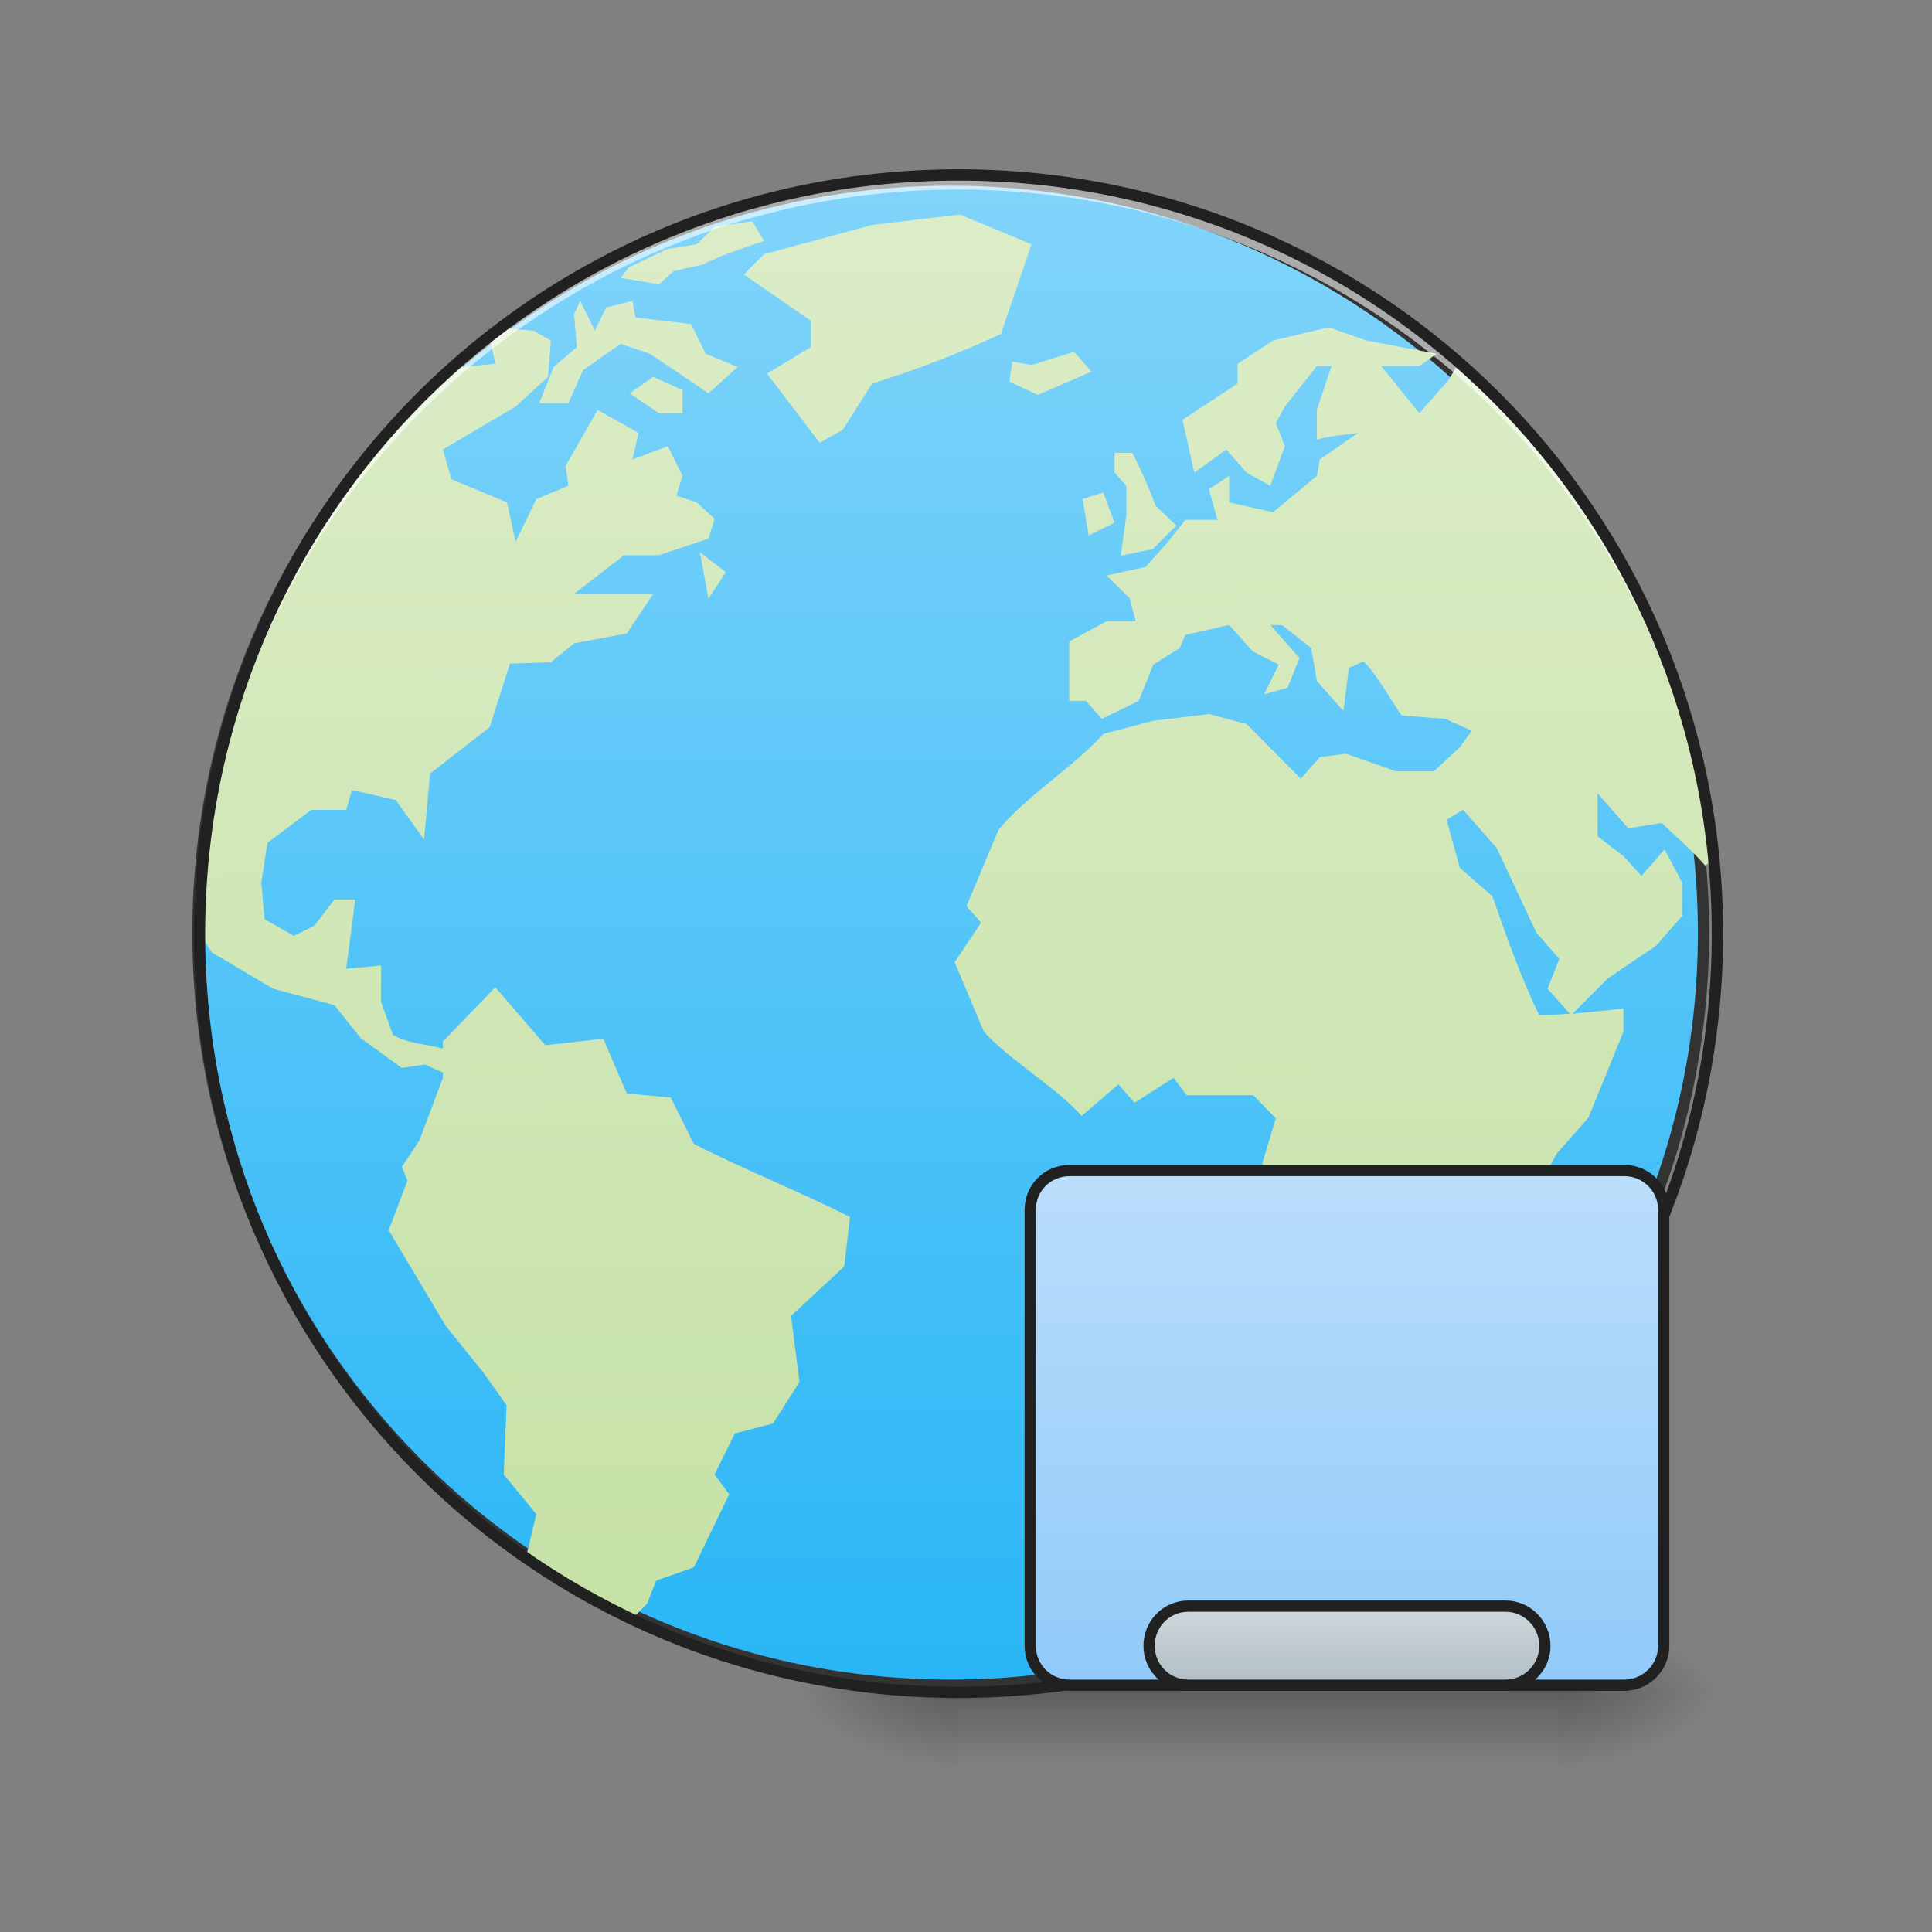 <?xml version="1.0" encoding="UTF-8"?>
<svg xmlns="http://www.w3.org/2000/svg" xmlns:xlink="http://www.w3.org/1999/xlink" width="16pt" height="16pt" viewBox="0 0 16 16" version="1.1">
<rect x="0" y="0" width="16" height="16" fill="#808080" stroke="none"/>
<defs>
<radialGradient id="radial0" gradientUnits="userSpaceOnUse" cx="450.909" cy="189.579" fx="450.909" fy="189.579" r="21.167" gradientTransform="matrix(0,-0.039,-0.07,-0,26.065,31.798)">
<stop offset="0" style="stop-color:rgb(0%,0%,0%);stop-opacity:0.314;"/>
<stop offset="0.222" style="stop-color:rgb(0%,0%,0%);stop-opacity:0.275;"/>
<stop offset="1" style="stop-color:rgb(0%,0%,0%);stop-opacity:0;"/>
</radialGradient>
<radialGradient id="radial1" gradientUnits="userSpaceOnUse" cx="450.909" cy="189.579" fx="450.909" fy="189.579" r="21.167" gradientTransform="matrix(-0,0.039,0.07,0,-5.227,-3.764)">
<stop offset="0" style="stop-color:rgb(0%,0%,0%);stop-opacity:0.314;"/>
<stop offset="0.222" style="stop-color:rgb(0%,0%,0%);stop-opacity:0.275;"/>
<stop offset="1" style="stop-color:rgb(0%,0%,0%);stop-opacity:0;"/>
</radialGradient>
<radialGradient id="radial2" gradientUnits="userSpaceOnUse" cx="450.909" cy="189.579" fx="450.909" fy="189.579" r="21.167" gradientTransform="matrix(-0,-0.039,0.07,-0,-5.227,31.798)">
<stop offset="0" style="stop-color:rgb(0%,0%,0%);stop-opacity:0.314;"/>
<stop offset="0.222" style="stop-color:rgb(0%,0%,0%);stop-opacity:0.275;"/>
<stop offset="1" style="stop-color:rgb(0%,0%,0%);stop-opacity:0;"/>
</radialGradient>
<radialGradient id="radial3" gradientUnits="userSpaceOnUse" cx="450.909" cy="189.579" fx="450.909" fy="189.579" r="21.167" gradientTransform="matrix(0,0.039,-0.07,0,26.065,-3.764)">
<stop offset="0" style="stop-color:rgb(0%,0%,0%);stop-opacity:0.314;"/>
<stop offset="0.222" style="stop-color:rgb(0%,0%,0%);stop-opacity:0.275;"/>
<stop offset="1" style="stop-color:rgb(0%,0%,0%);stop-opacity:0;"/>
</radialGradient>
<linearGradient id="linear0" gradientUnits="userSpaceOnUse" x1="255.323" y1="233.5" x2="255.323" y2="254.667" gradientTransform="matrix(0.007,0,0,0.031,-0.879,6.719)">
<stop offset="0" style="stop-color:rgb(0%,0%,0%);stop-opacity:0.275;"/>
<stop offset="1" style="stop-color:rgb(0%,0%,0%);stop-opacity:0;"/>
</linearGradient>
<linearGradient id="linear1" gradientUnits="userSpaceOnUse" x1="254" y1="-168.667" x2="254" y2="233.5" >
<stop offset="0" style="stop-color:rgb(50.588%,83.137%,98.039%);stop-opacity:1;"/>
<stop offset="1" style="stop-color:rgb(16.078%,71.373%,96.471%);stop-opacity:1;"/>
</linearGradient>
<linearGradient id="linear2" gradientUnits="userSpaceOnUse" x1="255.634" y1="233.754" x2="253.994" y2="-173.526" gradientTransform="matrix(0.031,0,0,0.031,0.049,6.803)">
<stop offset="0" style="stop-color:rgb(77.255%,88.235%,64.706%);stop-opacity:1;"/>
<stop offset="1" style="stop-color:rgb(86.275%,92.941%,78.431%);stop-opacity:1;"/>
</linearGradient>
<clipPath id="clip1">
  <rect x="0" y="0" width="16" height="16"/>
</clipPath>
<g id="surface5" clip-path="url(#clip1)">
<path style=" stroke:none;fill-rule:nonzero;fill:url(#linear2);" d="M 7.949 1.777 L 7.223 1.863 L 6.328 2.105 L 6.16 2.273 L 6.715 2.656 L 6.715 2.875 L 6.352 3.094 L 6.789 3.668 L 6.98 3.559 L 7.223 3.176 C 7.598 3.059 7.934 2.93 8.289 2.766 L 8.543 2.023 Z M 6.23 1.832 L 5.918 1.879 L 5.77 2.023 L 5.527 2.062 L 5.312 2.164 L 5.207 2.215 L 5.141 2.301 L 5.457 2.355 L 5.578 2.246 L 5.82 2.191 C 5.984 2.109 6.152 2.055 6.328 1.996 Z M 4.805 2.492 L 4.754 2.602 L 4.777 2.875 L 4.586 3.039 L 4.465 3.34 L 4.707 3.34 L 4.828 3.066 C 4.934 2.992 5.035 2.918 5.141 2.848 L 5.383 2.93 C 5.547 3.039 5.707 3.148 5.867 3.258 L 6.109 3.039 L 5.844 2.93 L 5.723 2.684 L 5.262 2.629 L 5.238 2.492 L 5.02 2.547 L 4.926 2.738 Z M 11.004 2.711 L 10.543 2.82 L 10.25 3.012 L 10.25 3.176 L 9.793 3.477 L 9.891 3.914 L 10.156 3.723 L 10.324 3.914 L 10.52 4.023 L 10.641 3.695 L 10.566 3.504 L 10.641 3.367 L 10.906 3.031 L 11.027 3.031 L 10.906 3.395 L 10.906 3.641 C 11.016 3.609 11.133 3.602 11.246 3.586 L 10.93 3.805 L 10.906 3.941 L 10.543 4.242 L 10.18 4.16 L 10.18 3.941 L 10.012 4.051 L 10.082 4.305 L 9.816 4.305 L 9.672 4.488 L 9.488 4.695 L 9.164 4.766 L 9.355 4.953 L 9.406 5.145 L 9.164 5.145 L 8.855 5.312 L 8.855 5.805 L 8.992 5.805 L 9.125 5.953 L 9.43 5.805 L 9.551 5.504 L 9.77 5.367 L 9.816 5.258 L 10.18 5.176 L 10.375 5.395 L 10.59 5.504 L 10.469 5.75 L 10.664 5.695 L 10.762 5.449 L 10.52 5.176 L 10.617 5.176 L 10.859 5.367 L 10.906 5.641 L 11.125 5.887 L 11.172 5.531 L 11.293 5.477 C 11.414 5.602 11.508 5.785 11.609 5.926 L 11.969 5.953 L 12.188 6.051 L 12.09 6.188 L 11.875 6.387 L 11.559 6.387 L 11.148 6.242 L 10.93 6.27 L 10.773 6.449 L 10.324 5.996 L 10.012 5.914 L 9.551 5.969 L 9.137 6.078 C 8.906 6.34 8.488 6.602 8.27 6.871 L 8.004 7.504 L 8.125 7.641 L 7.906 7.969 L 8.148 8.543 C 8.355 8.777 8.754 9.008 8.957 9.242 L 9.262 8.98 L 9.395 9.133 L 9.719 8.926 L 9.828 9.07 L 10.379 9.07 L 10.566 9.262 L 10.453 9.637 L 10.684 9.898 L 10.668 10.352 L 10.84 10.68 L 10.656 10.953 C 10.645 11.156 10.645 11.355 10.645 11.555 C 10.746 11.828 10.91 12.102 11.004 12.375 L 11.098 12.816 L 11.098 13.035 L 11.137 13.035 L 11.27 12.871 L 11.5 12.871 C 11.582 12.809 11.668 12.746 11.75 12.684 L 12.055 12.336 L 11.996 12.156 L 12.309 11.883 L 12.078 11.625 L 12.359 11.391 L 12.594 11.227 L 12.715 11.09 L 12.641 10.789 L 12.641 10.023 L 12.891 9.555 L 13.156 9.254 L 13.445 8.543 L 13.445 8.352 C 13.305 8.367 13.164 8.383 13.023 8.395 L 13.312 8.105 L 13.715 7.832 L 13.93 7.586 L 13.93 7.309 C 13.883 7.219 13.836 7.129 13.785 7.035 L 13.594 7.254 L 13.445 7.09 L 13.23 6.926 L 13.23 6.57 L 13.484 6.859 L 13.762 6.816 C 13.887 6.934 14.012 7.043 14.125 7.172 L 14.152 7.141 C 14.02 5.688 13.391 4.387 12.438 3.395 C 12.387 3.34 12.332 3.281 12.289 3.238 C 12.215 3.168 12.141 3.102 12.062 3.035 L 11.996 3.148 L 11.754 3.422 L 11.438 3.031 L 11.754 3.031 L 11.898 2.93 L 11.316 2.82 Z M 4.16 2.719 C 4.125 2.746 4.09 2.77 4.055 2.797 L 4.102 3.012 C 4.102 3.012 3.879 3.035 3.754 3.051 C 2.469 4.195 1.656 5.859 1.652 7.723 C 1.703 7.805 1.754 7.887 1.754 7.887 L 2.262 8.188 L 2.77 8.324 L 2.988 8.598 L 3.328 8.844 L 3.52 8.816 L 3.668 8.883 L 3.668 8.926 L 3.473 9.445 L 3.328 9.664 L 3.375 9.777 L 3.219 10.188 L 3.691 10.98 L 4 11.363 L 4.195 11.637 L 4.172 12.211 L 4.441 12.539 L 4.359 12.887 C 4.641 13.082 4.938 13.246 5.246 13.395 L 5.359 13.281 L 5.434 13.09 L 5.746 12.98 L 6.039 12.375 L 5.918 12.211 L 6.086 11.871 L 6.402 11.789 L 6.621 11.445 L 6.551 10.898 L 6.992 10.488 L 7.039 10.078 C 6.645 9.879 6.141 9.676 5.746 9.473 L 5.555 9.09 L 5.191 9.055 L 4.996 8.602 L 4.516 8.656 L 4.102 8.176 L 3.668 8.625 L 3.668 8.684 C 3.535 8.648 3.371 8.641 3.254 8.57 L 3.156 8.297 L 3.156 7.996 L 2.867 8.023 C 2.891 7.832 2.918 7.641 2.941 7.449 L 2.77 7.449 L 2.602 7.668 L 2.434 7.75 L 2.191 7.613 L 2.164 7.309 L 2.215 6.98 L 2.578 6.707 L 2.867 6.707 L 2.914 6.543 L 3.277 6.625 L 3.512 6.953 L 3.562 6.406 L 4.055 6.023 L 4.223 5.496 L 4.562 5.484 L 4.754 5.328 L 5.191 5.246 L 5.41 4.918 L 4.754 4.918 L 5.168 4.598 L 5.457 4.598 L 5.867 4.461 L 5.918 4.297 L 5.77 4.16 L 5.602 4.105 L 5.652 3.941 L 5.531 3.695 L 5.238 3.805 L 5.289 3.586 L 4.949 3.395 L 4.684 3.859 L 4.707 4.023 L 4.441 4.133 L 4.27 4.488 L 4.199 4.16 L 3.738 3.969 L 3.668 3.723 L 4.27 3.367 L 4.539 3.121 L 4.562 2.82 L 4.418 2.738 Z M 8.895 2.914 L 8.543 3.023 L 8.387 2.996 L 8.383 2.996 L 8.359 3.16 L 8.594 3.27 L 9.039 3.078 Z M 5.41 3.121 L 5.215 3.258 L 5.457 3.422 L 5.652 3.422 L 5.652 3.23 Z M 9.23 3.75 L 9.23 3.914 L 9.328 4.023 L 9.328 4.27 L 9.281 4.602 L 9.547 4.547 L 9.742 4.352 L 9.57 4.188 C 9.516 4.039 9.449 3.895 9.379 3.75 Z M 9.137 4.078 L 8.965 4.133 L 9.016 4.434 L 9.23 4.328 Z M 5.797 4.574 L 5.867 4.957 L 6.012 4.738 Z M 12.117 6.707 L 12.395 7.023 L 12.723 7.723 L 12.914 7.941 L 12.816 8.188 L 13 8.395 C 12.918 8.402 12.832 8.406 12.746 8.406 C 12.59 8.082 12.477 7.758 12.359 7.422 L 12.09 7.188 L 11.98 6.789 Z M 12.117 6.707 "/>
</g>
<linearGradient id="linear3" gradientUnits="userSpaceOnUse" x1="328.083" y1="233.5" x2="328.083" y2="95.917" gradientTransform="matrix(1,0,0,1,31.75,0)">
<stop offset="0" style="stop-color:rgb(56.471%,79.216%,97.647%);stop-opacity:1;"/>
<stop offset="1" style="stop-color:rgb(73.333%,87.059%,98.431%);stop-opacity:1;"/>
</linearGradient>
<linearGradient id="linear4" gradientUnits="userSpaceOnUse" x1="359.833" y1="233.5" x2="359.833" y2="212.333" >
<stop offset="0" style="stop-color:rgb(69.02%,74.51%,77.255%);stop-opacity:1;"/>
<stop offset="1" style="stop-color:rgb(81.176%,84.706%,86.275%);stop-opacity:1;"/>
</linearGradient>
</defs>
<g id="surface1">
<path style=" stroke:none;fill-rule:nonzero;fill:url(#radial0);" d="M 12.898 14.016 L 14.223 14.016 L 14.223 13.355 L 12.898 13.355 Z M 12.898 14.016 "/>
<path style=" stroke:none;fill-rule:nonzero;fill:url(#radial1);" d="M 7.938 14.016 L 6.613 14.016 L 6.613 14.68 L 7.938 14.68 Z M 7.938 14.016 "/>
<path style=" stroke:none;fill-rule:nonzero;fill:url(#radial2);" d="M 7.938 14.016 L 6.613 14.016 L 6.613 13.355 L 7.938 13.355 Z M 7.938 14.016 "/>
<path style=" stroke:none;fill-rule:nonzero;fill:url(#radial3);" d="M 12.898 14.016 L 14.223 14.016 L 14.223 14.68 L 12.898 14.68 Z M 12.898 14.016 "/>
<path style=" stroke:none;fill-rule:nonzero;fill:url(#linear0);" d="M 7.938 13.852 L 12.898 13.852 L 12.898 14.68 L 7.938 14.68 Z M 7.938 13.852 "/>
<path style="fill-rule:nonzero;fill:url(#linear1);stroke-width:3;stroke-linecap:round;stroke-linejoin:miter;stroke:rgb(20%,20%,20%);stroke-opacity:1;stroke-miterlimit:4;" d="M 253.976 -168.629 C 365.09 -168.629 455.082 -78.638 455.082 32.476 C 455.082 143.466 365.09 233.457 253.976 233.457 C 142.986 233.457 52.87 143.466 52.87 32.476 C 52.87 -78.638 142.986 -168.629 253.976 -168.629 Z M 253.976 -168.629 " transform="matrix(0.031,0,0,0.031,0,6.719)"/>
<use xlink:href="#surface5"/>
<path style=" stroke:none;fill-rule:nonzero;fill:rgb(100%,100%,100%);fill-opacity:0.588;" d="M 7.938 1.449 C 4.457 1.449 1.652 4.25 1.652 7.734 C 1.652 7.754 1.652 7.773 1.652 7.793 C 1.688 4.34 4.477 1.57 7.938 1.57 C 11.398 1.57 14.191 4.34 14.223 7.793 C 14.223 7.773 14.223 7.754 14.223 7.734 C 14.223 4.25 11.418 1.449 7.938 1.449 Z M 7.938 1.449 "/>
<path style=" stroke:none;fill-rule:nonzero;fill:rgb(12.941%,12.941%,12.941%);fill-opacity:1;" d="M 7.938 1.402 C 4.43 1.402 1.605 4.227 1.605 7.734 C 1.605 11.238 4.43 14.062 7.938 14.062 C 11.445 14.062 14.27 11.238 14.27 7.734 C 14.27 4.227 11.445 1.402 7.938 1.402 Z M 7.938 1.496 C 11.395 1.496 14.176 4.277 14.176 7.734 C 14.176 11.188 11.395 13.969 7.938 13.969 C 4.48 13.969 1.699 11.188 1.699 7.734 C 1.699 4.277 4.48 1.496 7.938 1.496 Z M 7.938 1.496 "/>
<path style="fill-rule:nonzero;fill:url(#linear3);stroke-width:3;stroke-linecap:round;stroke-linejoin:miter;stroke:rgb(12.941%,12.941%,12.941%);stroke-opacity:1;stroke-miterlimit:4;" d="M 285.723 95.97 L 433.959 95.97 C 439.708 95.97 444.458 100.595 444.458 106.469 L 444.458 222.958 C 444.458 228.708 439.708 233.457 433.959 233.457 L 285.723 233.457 C 279.848 233.457 275.224 228.708 275.224 222.958 L 275.224 106.469 C 275.224 100.595 279.848 95.97 285.723 95.97 Z M 285.723 95.97 " transform="matrix(0.031,0,0,0.031,0,6.719)"/>
<path style="fill-rule:nonzero;fill:url(#linear4);stroke-width:3;stroke-linecap:round;stroke-linejoin:miter;stroke:rgb(12.941%,12.941%,12.941%);stroke-opacity:1;stroke-miterlimit:4;" d="M 317.47 212.334 L 402.212 212.334 C 407.961 212.334 412.711 217.084 412.711 222.958 C 412.711 228.708 407.961 233.457 402.212 233.457 L 317.47 233.457 C 311.595 233.457 306.971 228.708 306.971 222.958 C 306.971 217.084 311.595 212.334 317.47 212.334 Z M 317.47 212.334 " transform="matrix(0.031,0,0,0.031,0,6.719)"/>
</g>
</svg>
